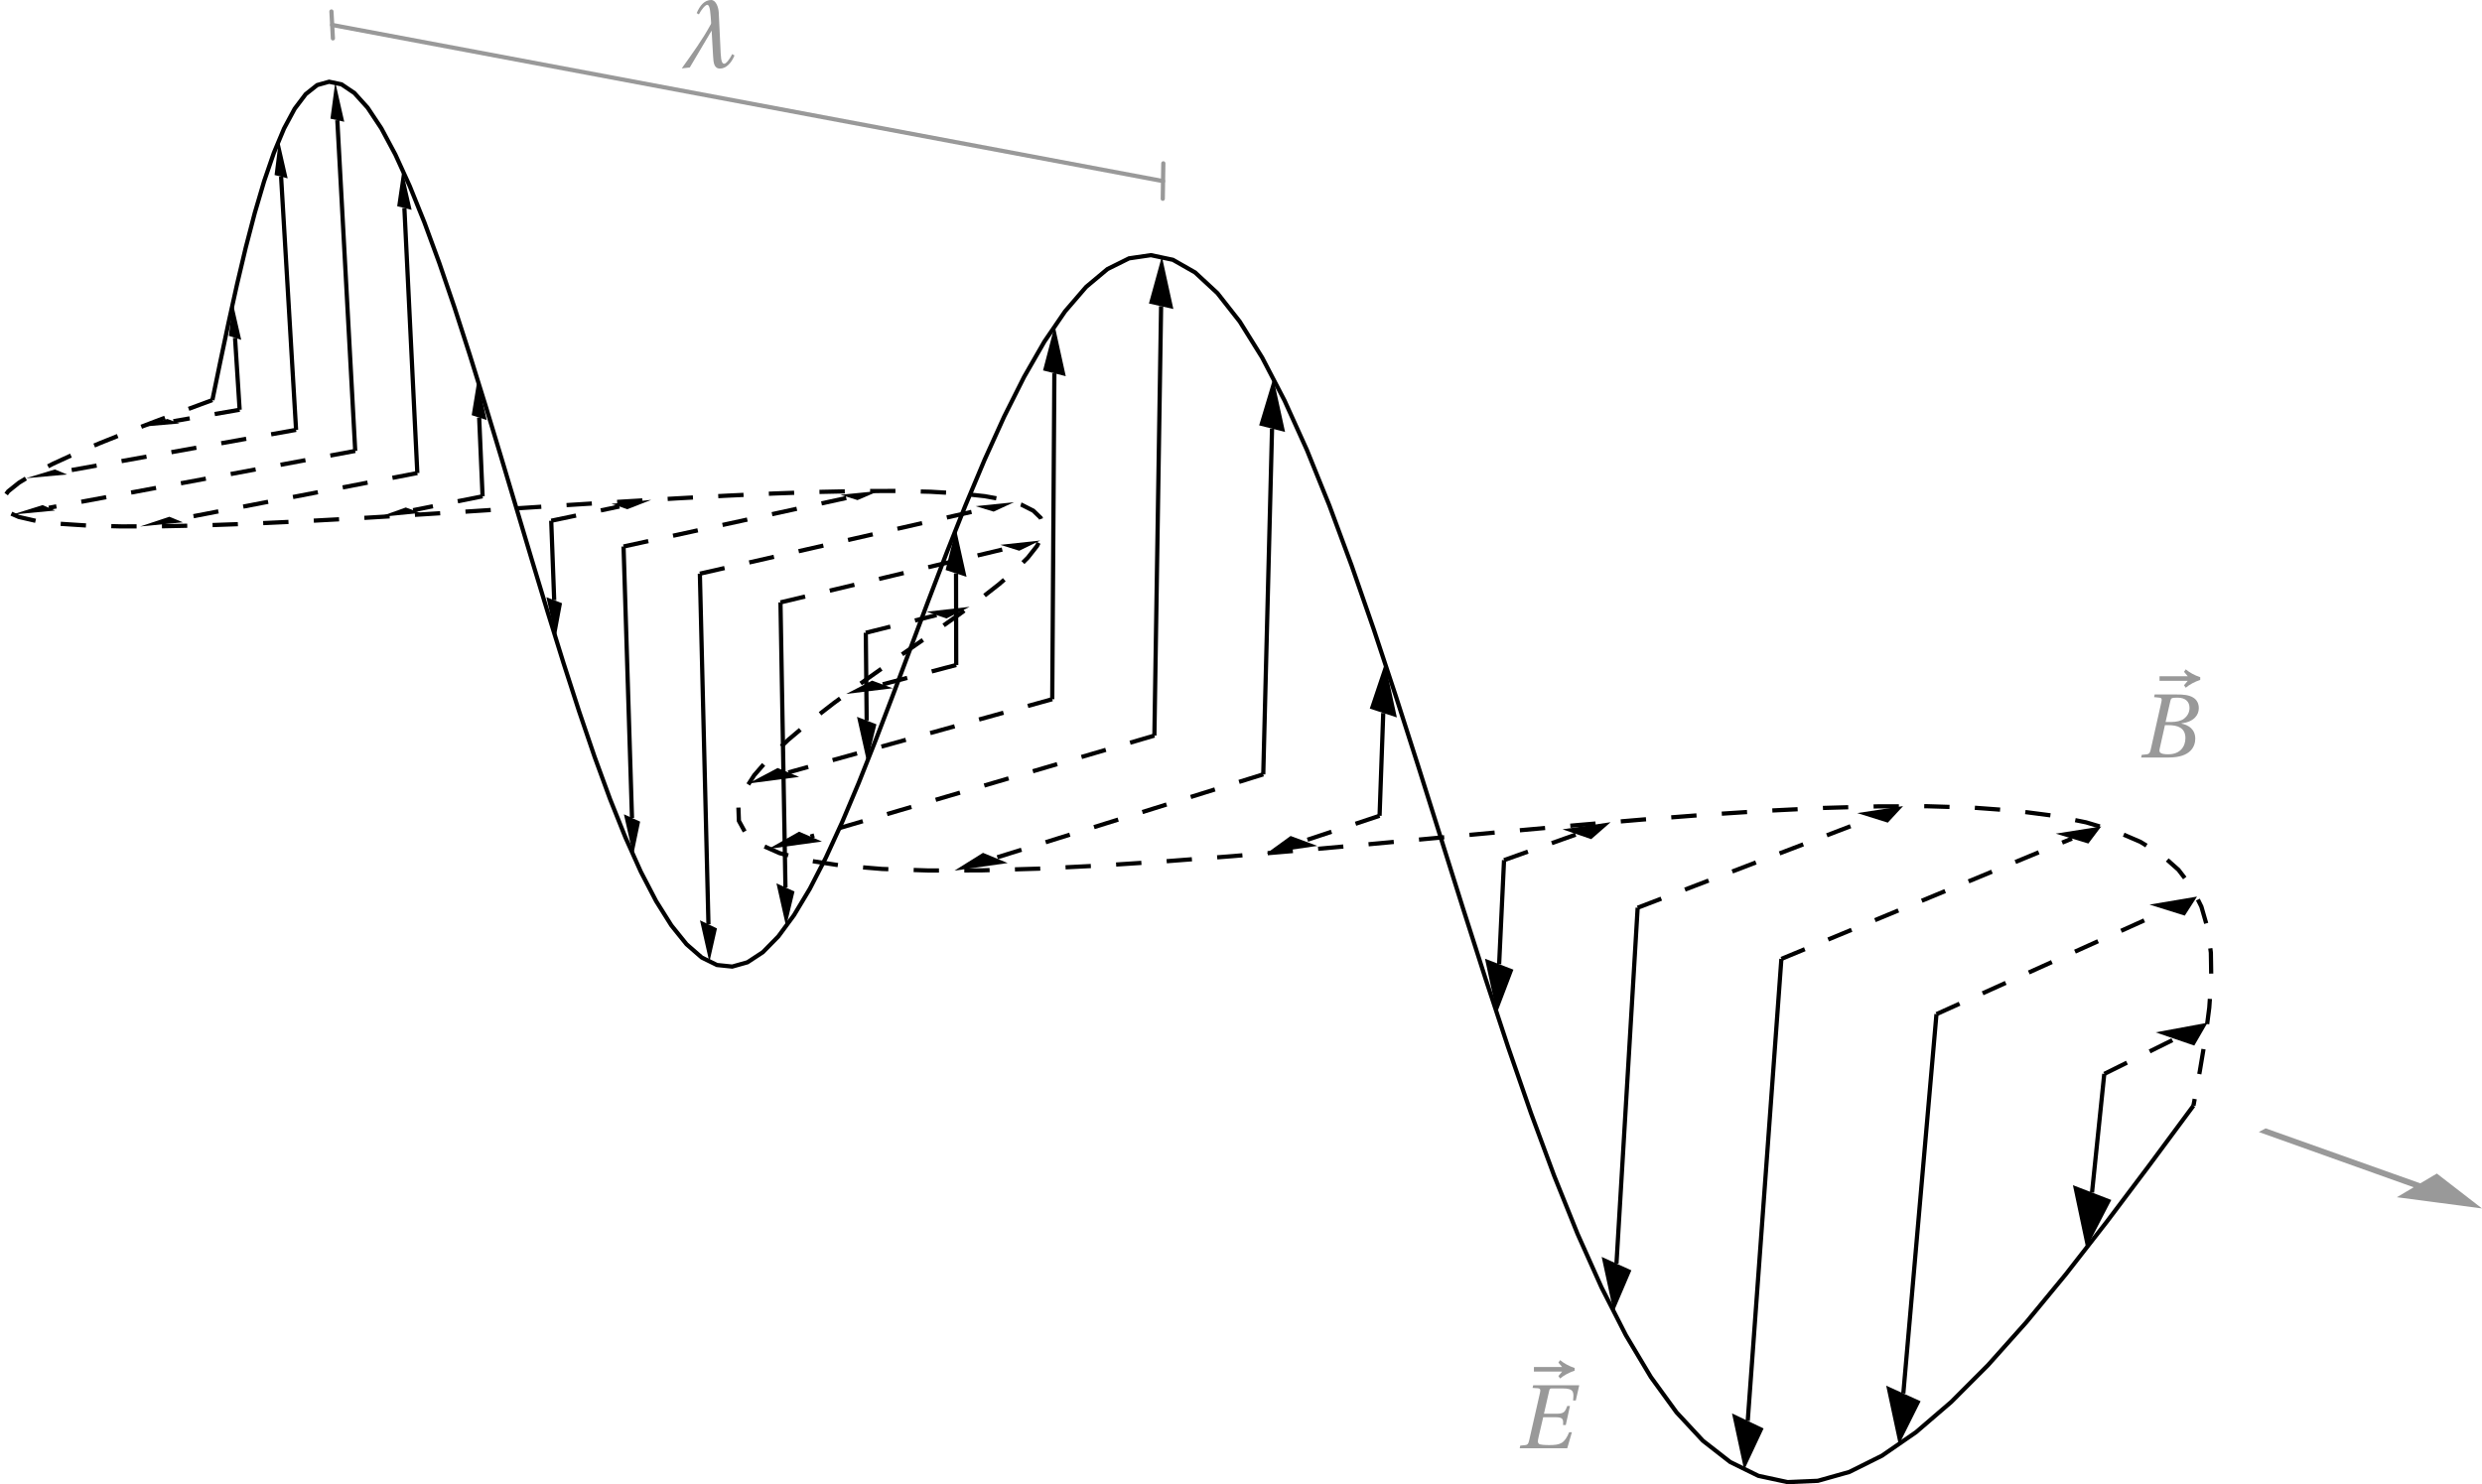 <?xml version="1.0" encoding="utf-8"?>
<!-- Generator: Adobe Illustrator 13.0.2, SVG Export Plug-In . SVG Version: 6.00 Build 14948)  -->
<!DOCTYPE svg PUBLIC "-//W3C//DTD SVG 1.1//EN" "http://www.w3.org/Graphics/SVG/1.1/DTD/svg11.dtd">
<svg version="1.1" id="Layer_1" xmlns="http://www.w3.org/2000/svg" xmlns:xlink="http://www.w3.org/1999/xlink" x="0px" y="0px"
	 width="588.01px" height="351.686px" viewBox="0 0 588.01 351.686" enable-background="new 0 0 588.01 351.686"
	 xml:space="preserve">
<g>
	<g>
		<line fill="none" stroke="#000000" x1="226.54" y1="157.568" x2="226.497" y2="135.867"/>
		<g>
			<line fill="none" stroke="#000000" x1="56.772" y1="97.09" x2="55.683" y2="80.049"/>
			<line fill="none" stroke="#000000" x1="70.142" y1="101.853" x2="66.593" y2="41.864"/>
			<line fill="none" stroke="#000000" x1="84.157" y1="106.845" x2="79.916" y2="28.482"/>
			<line fill="none" stroke="#000000" x1="98.868" y1="112.086" x2="95.802" y2="49.29"/>
			<line fill="none" stroke="#000000" x1="114.327" y1="117.593" x2="113.52" y2="98.948"/>
			<line fill="none" stroke="#000000" x1="130.59" y1="123.388" x2="131.294" y2="142.215"/>
			<line fill="none" stroke="#000000" x1="147.726" y1="129.492" x2="149.727" y2="193.814"/>
			<line fill="none" stroke="#000000" x1="165.804" y1="135.932" x2="167.838" y2="219.023"/>
			<line fill="none" stroke="#000000" x1="184.903" y1="142.735" x2="186.083" y2="210.273"/>
			<line fill="none" stroke="#000000" x1="205.115" y1="149.937" x2="205.323" y2="170.733"/>
			<line fill="none" stroke="#000000" x1="249.289" y1="165.672" x2="249.789" y2="88.45"/>
			<line fill="none" stroke="#000000" x1="273.486" y1="174.293" x2="275.076" y2="72.561"/>
			<line fill="none" stroke="#000000" x1="299.279" y1="183.481" x2="301.359" y2="101.565"/>
			<line fill="none" stroke="#000000" x1="326.833" y1="193.297" x2="327.704" y2="168.939"/>
			<line fill="none" stroke="#000000" x1="356.324" y1="203.804" x2="355.16" y2="228.456"/>
			<line fill="none" stroke="#000000" x1="387.977" y1="215.08" x2="382.957" y2="299.403"/>
			<line fill="none" stroke="#000000" x1="422.028" y1="227.208" x2="414.056" y2="336.677"/>
			<line fill="none" stroke="#000000" x1="458.767" y1="240.296" x2="450.916" y2="330.171"/>
			<line fill="none" stroke="#000000" x1="498.521" y1="254.458" x2="495.621" y2="282.565"/>
		</g>
	</g>
	<polyline fill="none" stroke="#000000" points="50.316,94.792 52.219,85.576 54.165,76.37 56.164,67.334 58.226,58.637 
		60.362,50.442 62.581,42.909 64.889,36.194 67.295,30.441 69.804,25.778 72.418,22.32 75.142,20.159 77.973,19.366 80.913,19.986 
		83.956,22.04 87.1,25.523 90.338,30.402 93.665,36.617 97.07,44.085 100.545,52.701 104.082,62.34 107.672,72.858 111.302,84.098 
		114.965,95.896 118.652,108.073 122.354,120.453 126.063,132.859 129.773,145.115 133.479,157.047 137.175,168.496 
		140.858,179.307 144.528,189.337 148.18,198.458 151.817,206.552 155.441,213.52 159.053,219.274 162.657,223.748 166.256,226.885 
		169.857,228.654 173.465,229.029 177.085,228.011 180.727,225.619 184.396,221.881 188.102,216.855 191.85,210.608 
		195.649,203.229 199.506,194.824 203.431,185.517 207.429,175.453 211.507,164.788 215.67,153.697 219.921,142.366 
		224.266,130.995 228.707,119.792 233.244,108.974 237.877,98.752 242.603,89.34 247.42,80.95 252.325,73.773 257.307,67.99 
		262.362,63.761 267.48,61.217 272.654,60.459 277.873,61.56 283.126,64.555 288.406,69.444 293.702,76.186 299.009,84.706 
		304.316,94.899 309.621,106.628 314.92,119.717 320.209,133.984 325.49,149.218 330.768,165.196 336.041,181.688 341.323,198.459 
		346.617,215.276 351.939,231.91 357.296,248.139 362.703,263.753 368.181,278.555 373.739,292.365 379.401,305.018 
		385.182,316.364 391.103,326.28 397.181,334.649 403.441,341.386 409.9,346.417 416.578,349.695 423.493,351.183 430.67,350.873 
		438.12,348.777 445.864,344.92 453.916,339.36 462.291,332.168 470.996,323.444 480.042,313.313 489.43,301.917 499.165,289.429 
		509.239,276.044 519.649,261.988 	"/>
</g>
<g>
	<line fill="none" stroke="#000000" stroke-dasharray="6" x1="56.772" y1="97.09" x2="41.084" y2="99.804"/>
	<line fill="none" stroke="#000000" stroke-dasharray="6" x1="70.142" y1="101.853" x2="14.439" y2="111.828"/>
	<line fill="none" stroke="#000000" stroke-dasharray="6" x1="84.157" y1="106.845" x2="11.568" y2="120.324"/>
	<line fill="none" stroke="#000000" stroke-dasharray="6" x1="98.868" y1="112.086" x2="41.725" y2="123.102"/>
	<line fill="none" stroke="#000000" stroke-dasharray="6" x1="114.327" y1="117.593" x2="97.874" y2="120.891"/>
	<line fill="none" stroke="#000000" stroke-dasharray="6" x1="130.59" y1="123.388" x2="146.739" y2="120.018"/>
	<line fill="none" stroke="#000000" stroke-dasharray="6" x1="147.726" y1="129.492" x2="201.129" y2="117.866"/>
	<line fill="none" stroke="#000000" stroke-dasharray="6" x1="165.804" y1="135.932" x2="233.266" y2="120.583"/>
	<line fill="none" stroke="#000000" stroke-dasharray="6" x1="184.903" y1="142.735" x2="239.225" y2="129.794"/>
	<line fill="none" stroke="#000000" stroke-dasharray="6" x1="205.115" y1="149.937" x2="221.887" y2="145.742"/>
	<line fill="none" stroke="#000000" stroke-dasharray="6" x1="226.54" y1="157.568" x2="209.046" y2="162.17"/>
	<line fill="none" stroke="#000000" stroke-dasharray="6" x1="249.289" y1="165.672" x2="186.766" y2="183.026"/>
	<line fill="none" stroke="#000000" stroke-dasharray="6" x1="273.486" y1="174.293" x2="192.006" y2="198.224"/>
	<line fill="none" stroke="#000000" stroke-dasharray="6" x1="299.279" y1="183.481" x2="235.79" y2="203.281"/>
	<line fill="none" stroke="#000000" stroke-dasharray="6" x1="326.833" y1="193.297" x2="308.91" y2="199.254"/>
	<line fill="none" stroke="#000000" stroke-dasharray="6" x1="356.324" y1="203.804" x2="373.566" y2="197.668"/>
	<line fill="none" stroke="#000000" stroke-dasharray="6" x1="387.977" y1="215.08" x2="443.601" y2="193.786"/>
	<line fill="none" stroke="#000000" stroke-dasharray="6" x1="422.028" y1="227.208" x2="490.872" y2="198.695"/>
	<line fill="none" stroke="#000000" stroke-dasharray="6" x1="458.767" y1="240.296" x2="513.405" y2="215.642"/>
	<line fill="none" stroke="#000000" stroke-dasharray="6" x1="498.521" y1="254.458" x2="515.247" y2="246.172"/>
	<polyline fill="none" stroke="#000000" stroke-dasharray="6" points="50.316,94.792 43.558,97.301 36.778,99.849 30.13,102.409 
		23.773,104.953 17.869,107.452 12.581,109.878 8.067,112.201 4.476,114.39 1.943,116.42 0.589,118.265 0.51,119.9 1.776,121.31 
		4.431,122.484 8.488,123.414 13.929,124.092 20.704,124.528 28.737,124.73 37.926,124.709 48.142,124.49 59.245,124.092 
		71.076,123.543 83.472,122.874 96.262,122.115 109.277,121.297 122.354,120.453 135.333,119.616 148.067,118.817 160.417,118.083 
		172.261,117.446 183.487,116.928 193.996,116.558 203.706,116.352 212.543,116.333 220.451,116.52 227.383,116.928 233.303,117.57 
		238.186,118.458 242.021,119.602 244.8,121.011 246.536,122.688 247.24,124.637 246.944,126.862 245.684,129.359 243.511,132.125 
		240.484,135.152 236.681,138.429 232.188,141.944 227.108,145.677 221.559,149.603 215.67,153.697 209.587,157.923 
		203.472,162.246 197.496,166.624 191.841,171.007 186.693,175.348 182.246,179.592 178.686,183.684 176.193,187.567 
		174.934,191.19 175.052,194.502 176.669,197.456 179.869,200.016 184.706,202.154 191.189,203.85 199.294,205.095 208.954,205.894 
		220.068,206.264 232.499,206.229 246.088,205.825 260.658,205.093 276.013,204.089 291.953,202.865 308.28,201.479 
		324.799,199.991 341.323,198.459 357.683,196.944 373.72,195.498 389.298,194.177 404.293,193.031 418.603,192.101 
		432.143,191.435 444.839,191.069 456.64,191.037 467.501,191.372 477.394,192.101 486.301,193.254 494.214,194.852 
		501.135,196.917 507.074,199.469 512.054,202.522 516.095,206.094 519.241,210.195 521.531,214.833 523.021,220.01 
		523.777,225.729 523.873,231.983 523.399,238.762 522.455,246.042 521.16,253.796 519.649,261.988 	"/>
</g>
<g>
	
		<line fill="none" stroke="#999999" stroke-linecap="round" stroke-linejoin="round" stroke-miterlimit="10" x1="78.694" y1="5.909" x2="275.536" y2="42.908"/>
	<g>
		
			<line fill="none" stroke="#999999" stroke-linecap="round" stroke-linejoin="round" stroke-miterlimit="10" x1="78.866" y1="9.091" x2="78.521" y2="2.721"/>
		
			<line fill="none" stroke="#999999" stroke-linecap="round" stroke-linejoin="round" stroke-miterlimit="10" x1="275.471" y1="47.095" x2="275.603" y2="38.704"/>
	</g>
</g>
<polygon fill="#999999" points="535.137,268.228 571.822,281.322 567.841,283.68 588.01,286.338 577.314,278.067 573.399,280.387 
	536.749,267.355 "/>
<path fill="#999999" d="M165.572,3.41c0.561-1.101,1.51-2.266,1.985-2.266c0.691,0,0.755,2.072,0.907,4.101v0.3
	c0,0.088-0.043,0.151-0.086,0.237c-1.898,3.538-4.38,6.926-6.861,10.422l1.897-0.216l5.179-8.739l0.346,6.063
	c0.085,1.533,0.215,2.935,1.64,2.935c1.402,0,2.674-1.252,3.429-3.107l-0.539-0.324c-0.561,1.144-1.424,2.287-1.877,2.287
	c-0.841,0-0.82-1.791-0.928-4.056l-0.388-8.112C170.211,1.705,169.606,0,168.485,0c-1.575,0-2.676,1.295-3.431,3.106L165.572,3.41"
	/>
<g>
	<polygon points="54.226,79.573 55.157,71.821 57.148,80.528 	"/>
	<polygon points="65.049,41.469 66.08,33.189 68.146,42.258 	"/>
	<polygon points="78.286,28.115 79.429,19.498 81.554,28.853 	"/>
	<polygon points="94.097,48.858 95.358,40.2 97.515,49.725 	"/>
	<polygon points="111.75,98.372 113.13,89.938 115.301,99.53 	"/>
	<polygon points="129.451,141.504 131.627,151.131 133.148,142.929 	"/>
	<polygon points="147.812,192.946 150,202.641 151.651,194.683 	"/>
	<polygon points="165.833,218.065 168.056,227.943 169.856,219.989 	"/>
	<polygon points="183.952,209.307 186.243,219.528 188.226,211.242 	"/>
	<polygon points="203.032,169.852 205.421,180.571 207.631,171.623 	"/>
	<polygon points="224.026,135.06 226.474,125.359 228.982,136.679 	"/>
	<polygon points="247.108,87.769 249.863,77.198 252.487,89.136 	"/>
	<polygon points="272.192,71.909 275.257,60.775 277.979,73.215 	"/>
	<polygon points="298.302,100.789 301.664,89.603 304.439,102.347 	"/>
	<polygon points="324.511,167.896 328.128,157.128 330.925,169.992 	"/>
	<polygon points="351.81,227.166 354.609,240.088 358.539,229.758 	"/>
	<polygon points="379.451,297.817 382.275,310.863 386.487,301.003 	"/>
	<polygon points="410.33,334.898 413.209,348.279 417.811,338.472 	"/>
	<polygon points="446.859,328.335 449.853,342.348 455.006,332.023 	"/>
	<polygon points="491.093,280.822 494.255,295.798 500.189,284.326 	"/>
</g>
<path fill="#999999" d="M363.227,328.234l-0.15,0.627l1.292,0.086c0.498,0.042,0.647,0.302,0.476,1.034l-2.588,11.392
	c-0.172,0.734-0.368,0.992-0.885,1.037l-1.209,0.128l-0.131,0.627h11.263l1.102-3.797h-0.648c-1.101,2.653-2.072,3.042-4.724,3.042
	c-1.057,0-2.136-0.064-2.417-0.281c-0.321-0.26-0.345-0.583-0.109-1.597l1.102-4.724h2.825c1.898,0,1.964,0.452,1.878,1.854h0.646
	l0.992-4.51h-0.646c-0.562,1.488-0.797,1.835-2.697,1.835h-2.823l1.229-5.373c0.105-0.518,0.235-0.626,0.602-0.626h2.611
	c2.717,0,2.654,0.907,2.459,2.849h0.647l0.819-3.604H363.227 M373.045,324.13c-1.36-0.431-2.569-1.122-3.432-1.856l-0.41,0.584
	l0.886,1.056h-6.646v0.021h-0.042v1.058h6.688l-0.886,1.058l0.41,0.582c0.862-0.732,2.093-1.423,3.432-1.854V324.13z"/>
<g>
	<polygon points="39.653,99.272 33.428,101.127 42.521,100.337 	"/>
	<polygon points="12.999,111.233 6.147,113.314 15.888,112.428 	"/>
	<polygon points="10.08,119.68 2.929,121.928 13.067,120.971 	"/>
	<polygon points="40.13,122.442 33.195,124.747 43.329,123.764 	"/>
	<polygon points="96.134,120.245 89.828,122.503 99.624,121.54 	"/>
	<polygon points="144.867,119.376 154.298,118.439 148.623,120.661 	"/>
	<polygon points="199.12,117.236 208.237,116.318 203.149,118.498 	"/>
	<polygon points="231.142,119.937 240.235,118.997 235.404,121.23 	"/>
	<polygon points="236.995,129.096 246.433,128.076 241.467,130.495 	"/>
	<polygon points="219.56,144.947 229.716,143.784 224.227,146.544 	"/>
	<polygon points="206.611,161.268 200.457,164.43 211.496,163.082 	"/>
	<polygon points="184.223,181.976 177.295,185.653 189.326,184.084 	"/>
	<polygon points="189.31,197.061 182.082,201.139 194.723,199.398 	"/>
	<polygon points="232.879,202.078 226.127,206.294 238.725,204.494 	"/>
	<polygon points="305.756,198.082 300.082,202.189 312.091,200.434 	"/>
	<polygon points="370.18,196.509 381.573,194.82 376.98,198.836 	"/>
	<polygon points="439.991,192.655 450.854,191.009 447.238,194.924 	"/>
	<polygon points="487.021,197.526 497.797,195.825 494.751,199.872 	"/>
	<polygon points="509.246,214.341 520.49,212.445 517.595,216.955 	"/>
	<polygon points="510.688,244.61 522.978,242.34 519.846,247.746 	"/>
</g>
<path fill="#999999" d="M507.265,179.485h6.559c5.22,0,6.255-2.676,6.255-4.466c0-2.266-1.683-3.258-3.257-3.561l0.022-0.064
	c2.868-0.346,4.076-1.943,4.076-3.582c0-1.12-0.454-2.005-1.359-2.544c-0.951-0.584-2.353-0.734-3.906-0.714h-5.197l-0.131,0.628
	l1.274,0.129c0.496,0.042,0.625,0.302,0.452,1.036l-2.546,11.348c-0.151,0.712-0.389,0.972-0.905,1.035l-1.209,0.131
	L507.265,179.485 M513.736,171.824c2.136,0,4.012,0.604,4.012,3.064c0,1.92-1.163,3.84-4.056,3.84c-2.136,0-2.222-0.539-2.028-1.38
	l1.231-5.525H513.736z M513.045,171.07l1.143-5.006c0.151-0.645,0.26-0.753,1.706-0.753c1.811,0,2.826,0.907,2.826,2.417
	c0,1.101-0.52,1.94-1.274,2.544c-0.711,0.54-1.831,0.799-2.998,0.799H513.045z M521.256,160.452
	c-1.36-0.431-2.569-1.122-3.432-1.855l-0.409,0.583l0.886,1.055h-6.646v0.021h-0.042v1.058h6.688l-0.886,1.06l0.409,0.58
	c0.862-0.731,2.093-1.421,3.432-1.853V160.452z"/>
</svg>
